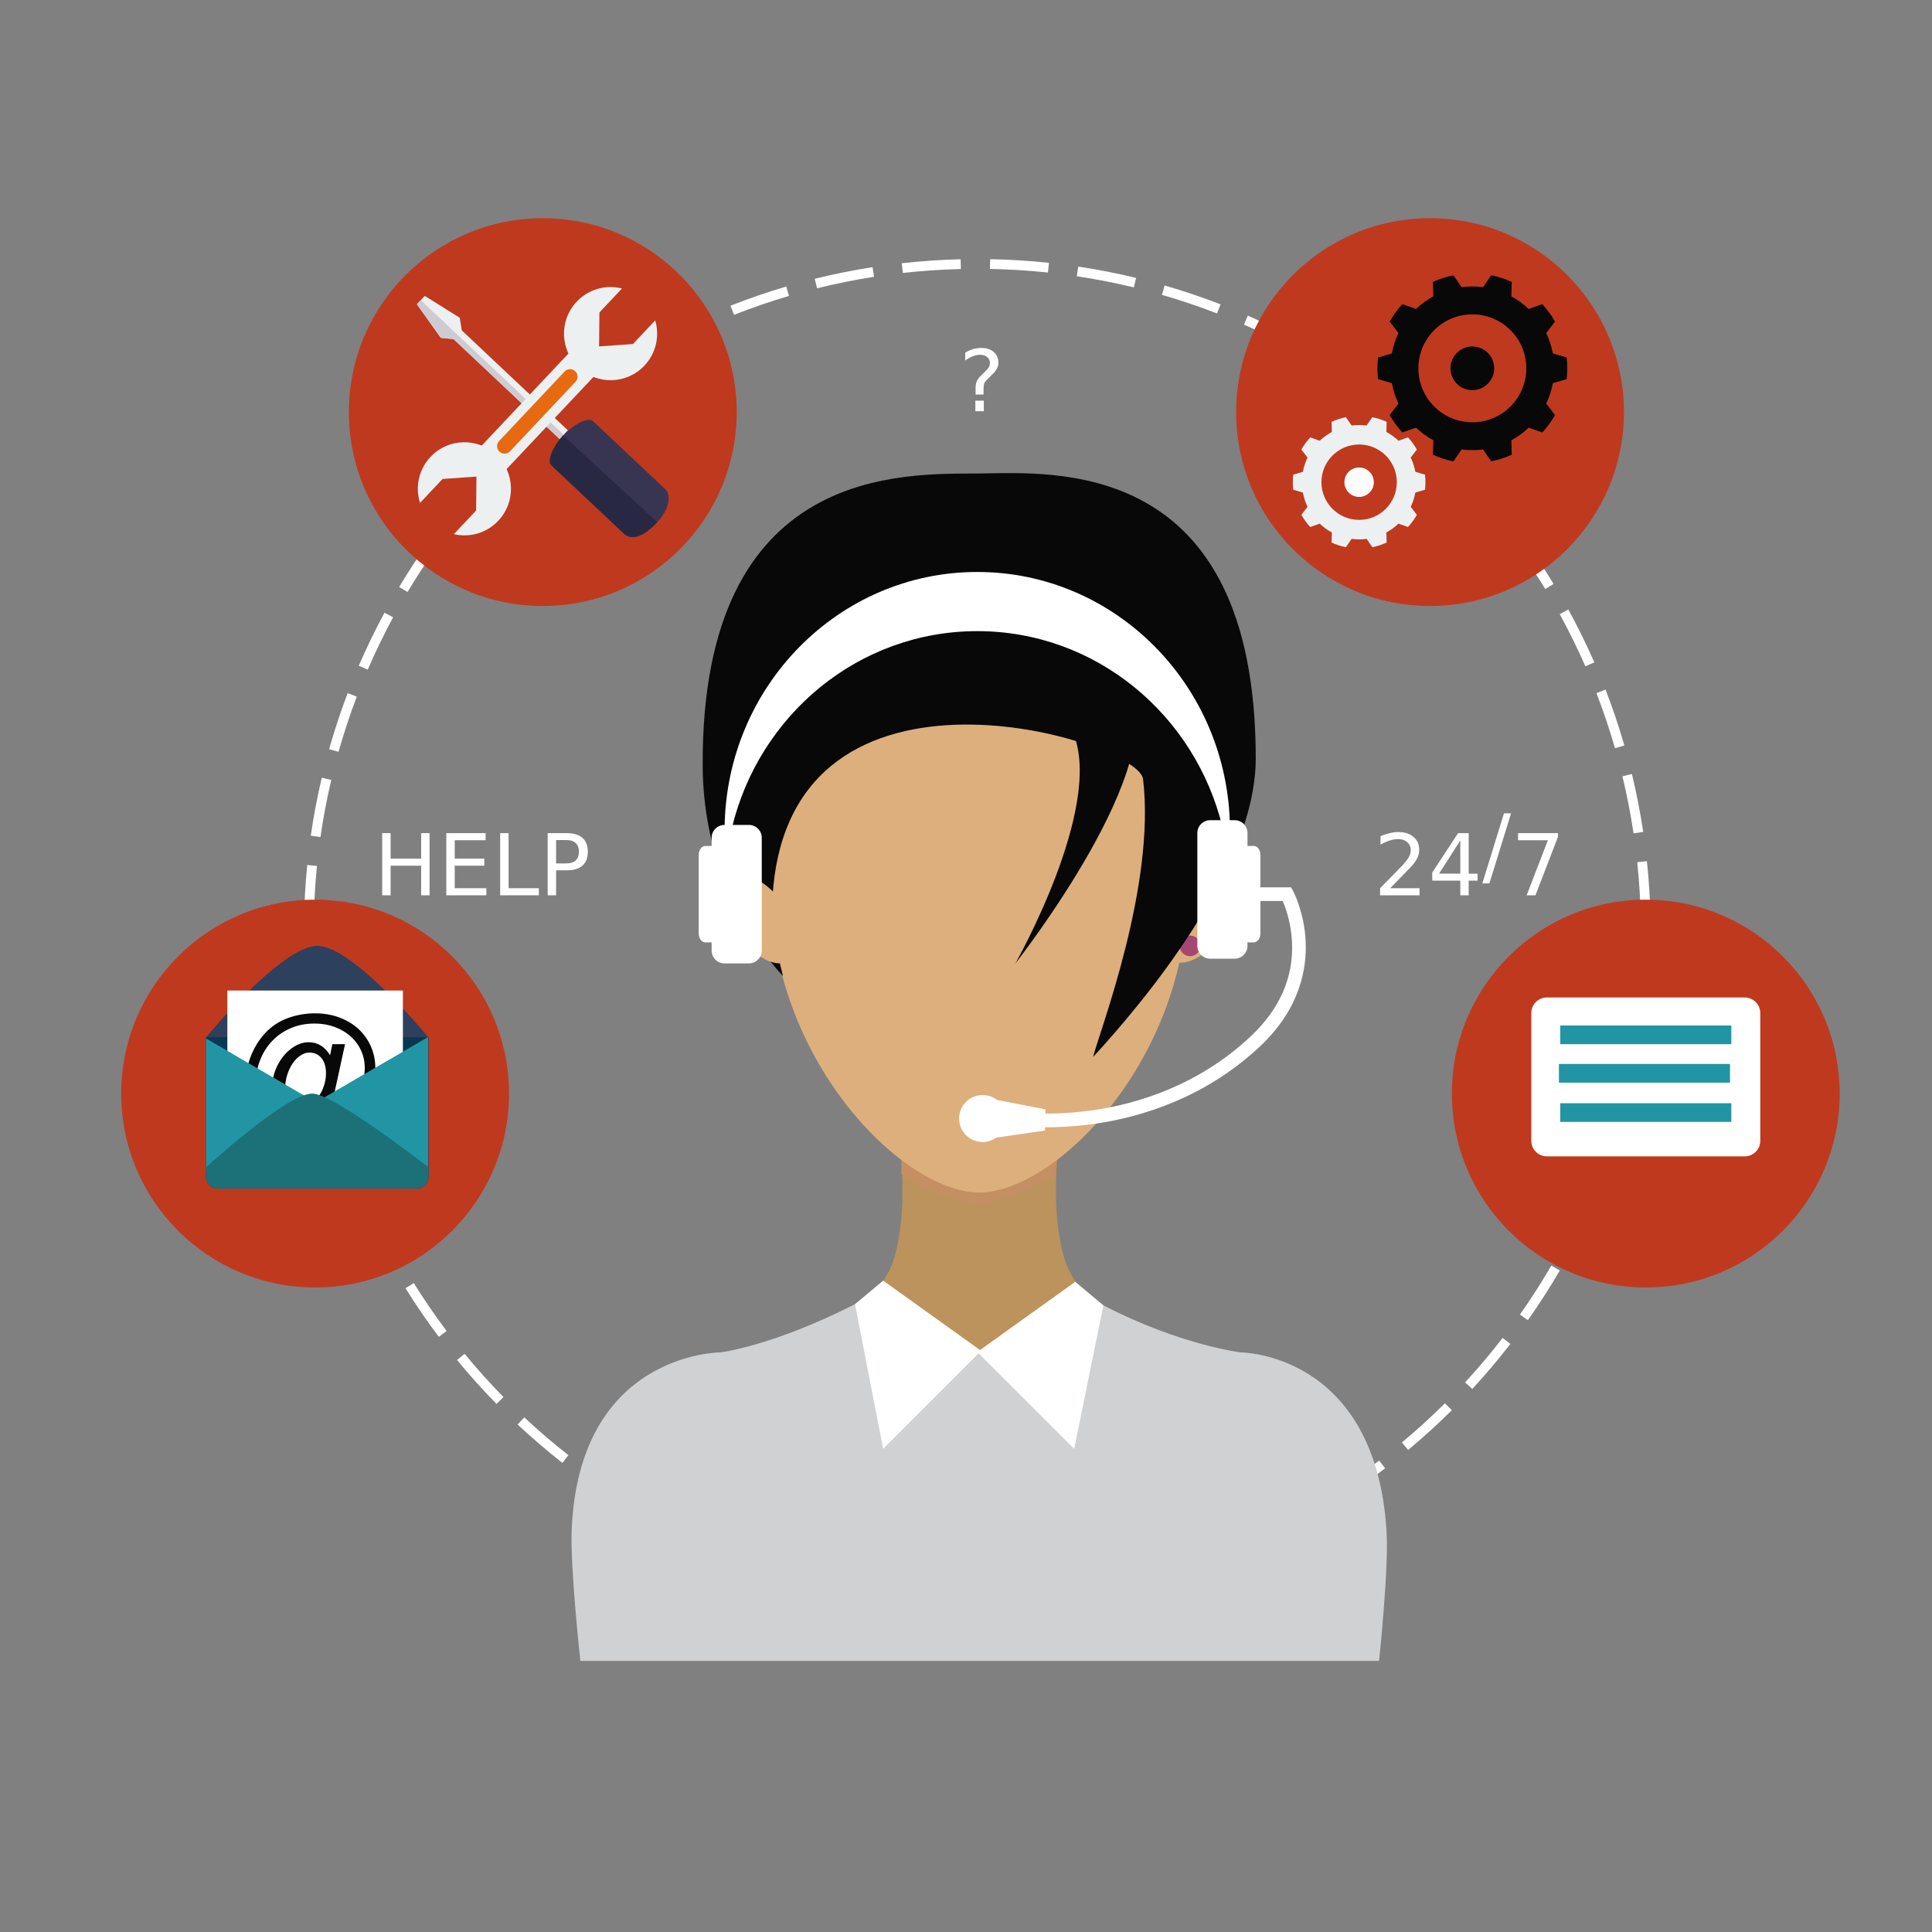 <?xml version="1.0" encoding="utf-8"?>
<!-- Generator: Adobe Illustrator 15.0.0, SVG Export Plug-In . SVG Version: 6.00 Build 0)  -->
<!DOCTYPE svg PUBLIC "-//W3C//DTD SVG 1.1//EN" "http://www.w3.org/Graphics/SVG/1.1/DTD/svg11.dtd">
<svg version="1.1" id="图层_1" xmlns="http://www.w3.org/2000/svg" xmlns:xlink="http://www.w3.org/1999/xlink" x="0px" y="0px"
	 width="566.93px" height="566.93px" viewBox="0 0 566.93 566.93" enable-background="new 0 0 566.93 566.93" xml:space="preserve">
<rect x="0" y="0" width="566.93" height="566.93" fill="#808080" stroke="none"/>
<path fill="#FFFFFF" d="M285.516,471.212c-5.76-0.037-11.576-0.324-17.284-0.854l0.266-2.855c5.627,0.524,11.358,0.806,17.037,0.843
	L285.516,471.212z M294.173,471.079l-0.104-2.863c5.672-0.209,11.393-0.67,17.002-1.367l0.354,2.844
	C305.734,470.401,299.93,470.867,294.173,471.079z M259.632,469.366c-5.699-0.781-11.427-1.827-17.028-3.106l0.639-2.796
	c5.517,1.261,11.163,2.29,16.779,3.063L259.632,469.366z M319.988,468.436l-0.477-2.827c5.588-0.945,11.197-2.151,16.676-3.582
	l0.725,2.773C331.354,466.252,325.658,467.476,319.988,468.436z M234.208,464.146c-5.543-1.526-11.084-3.318-16.471-5.327
	l1.003-2.685c5.307,1.979,10.768,3.744,16.23,5.247L234.208,464.146z M345.238,462.424l-0.85-2.739
	c5.412-1.673,10.816-3.608,16.059-5.754l1.086,2.651C356.211,458.76,350.727,460.726,345.238,462.424z M209.676,455.608
	c-5.292-2.247-10.55-4.755-15.629-7.46l1.347-2.528c5.004,2.664,10.187,5.137,15.402,7.348L209.676,455.608z M369.455,453.14
	l-1.201-2.603c5.141-2.372,10.24-5.005,15.156-7.819l1.426,2.488C379.848,448.063,374.674,450.73,369.455,453.14z M186.486,443.91
	c-4.95-2.922-9.832-6.1-14.513-9.446l1.667-2.331c4.613,3.299,9.424,6.431,14.301,9.309L186.486,443.91z M392.242,440.745
	l-1.531-2.42c4.785-3.028,9.496-6.305,14.004-9.741l1.738,2.28C401.879,434.352,397.098,437.675,392.242,440.745z M165.037,429.272
	c-4.523-3.545-8.949-7.332-13.15-11.259l1.957-2.094c4.141,3.869,8.502,7.604,12.96,11.096L165.037,429.272z M413.219,425.471
	l-1.834-2.201c4.35-3.628,8.598-7.492,12.615-11.485l2.02,2.034C421.939,417.87,417.633,421.789,413.219,425.471z M145.691,411.967
	c-4.027-4.108-7.921-8.438-11.571-12.878l2.214-1.819c3.597,4.372,7.435,8.643,11.403,12.688L145.691,411.967z M432.027,407.583
	l-2.104-1.943c3.842-4.164,7.549-8.548,11.012-13.03l2.268,1.753C439.688,398.91,435.93,403.359,432.027,407.583z M128.77,392.291
	c-3.458-4.595-6.751-9.398-9.792-14.274l2.432-1.516c2.997,4.805,6.243,9.537,9.65,14.066L128.77,392.291z M448.352,387.395
	l-2.342-1.652c3.27-4.636,6.369-9.467,9.217-14.361l2.479,1.439C454.814,377.787,451.67,382.691,448.352,387.395z M114.565,370.584
	c-2.826-5.01-5.461-10.201-7.834-15.432l2.61-1.184c2.339,5.155,4.936,10.272,7.72,15.206L114.565,370.584z M461.898,365.232
	l-2.541-1.329c2.635-5.023,5.074-10.222,7.252-15.45l2.646,1.104C467.045,354.861,464.568,360.137,461.898,365.232z
	 M103.336,347.211c-2.142-5.337-4.072-10.832-5.736-16.334l2.744-0.828c1.639,5.422,3.541,10.835,5.652,16.092L103.336,347.211z
	 M472.416,341.474l-2.693-0.984c1.945-5.322,3.678-10.793,5.145-16.262l2.768,0.742
	C476.146,330.521,474.389,336.073,472.416,341.474z M95.28,322.536c-1.417-5.566-2.605-11.269-3.529-16.946l2.829-0.46
	c0.909,5.596,2.08,11.214,3.477,16.699L95.28,322.536z M479.695,316.558l-2.797-0.619c1.225-5.522,2.217-11.177,2.955-16.798
	l2.84,0.372C481.947,305.217,480.938,310.954,479.695,316.558z M90.548,297.019c-0.672-5.695-1.102-11.502-1.277-17.26l2.865-0.088
	c0.173,5.677,0.596,11.399,1.259,17.012L90.548,297.019z M483.629,290.906l-2.855-0.246c0.488-5.63,0.734-11.363,0.734-17.043h2.867
	C484.375,279.379,484.125,285.196,483.629,290.906z M92.059,271.137l-2.866-0.036c0.071-5.759,0.397-11.573,0.964-17.278
	l2.852,0.283C92.449,259.729,92.129,265.459,92.059,271.137z M481.479,270.028c-0.104-5.676-0.455-11.406-1.047-17.026l2.85-0.298
	c0.6,5.702,0.957,11.514,1.063,17.272L481.479,270.028z M94.038,245.636l-2.836-0.408c0.819-5.695,1.901-11.417,3.216-17.008
	l2.79,0.656C95.912,234.385,94.845,240.024,94.038,245.636z M479.354,244.54c-0.84-5.608-1.938-11.24-3.264-16.74l2.785-0.672
	c1.346,5.582,2.461,11.299,3.313,16.989L479.354,244.54z M99.342,220.616l-2.759-0.777c1.561-5.532,3.389-11.062,5.433-16.437
	l2.678,1.018C102.682,209.718,100.88,215.167,99.342,220.616z M473.906,219.552c-1.568-5.442-3.402-10.881-5.445-16.165l2.672-1.035
	c2.074,5.363,3.936,10.884,5.527,16.406L473.906,219.552z M107.91,196.498l-2.631-1.136c2.278-5.277,4.822-10.52,7.557-15.58
	l2.521,1.362C112.661,186.13,110.155,191.296,107.91,196.498z M465.217,195.52c-2.273-5.184-4.805-10.332-7.527-15.303l2.514-1.377
	c2.764,5.044,5.334,10.269,7.639,15.53L465.217,195.52z M119.584,173.719l-2.458-1.473c2.953-4.932,6.161-9.793,9.536-14.452
	l2.32,1.682C125.657,164.067,122.494,168.859,119.584,173.719z M453.436,172.836c-2.934-4.841-6.121-9.615-9.471-14.188l2.313-1.693
	c3.398,4.64,6.633,9.482,9.609,14.396L453.436,172.836z M134.143,152.674l-2.246-1.78c3.573-4.503,7.389-8.904,11.342-13.082
	l2.083,1.971C141.425,143.899,137.664,148.237,134.143,152.674z M438.775,151.881c-3.541-4.419-7.326-8.736-11.242-12.831
	l2.072-1.981c3.973,4.156,7.811,8.536,11.406,13.02L438.775,151.881z M151.32,133.716l-1.994-2.059
	c4.131-4.001,8.487-7.867,12.948-11.49l1.808,2.225C159.684,125.962,155.391,129.772,151.32,133.716z M421.504,133.013
	c-4.092-3.922-8.406-7.709-12.82-11.26l1.793-2.233c4.482,3.602,8.859,7.445,13.01,11.424L421.504,133.013z M170.814,117.161
	l-1.708-2.302c4.62-3.428,9.441-6.692,14.335-9.701l1.502,2.442C180.12,110.564,175.366,113.781,170.814,117.161z M401.914,116.552
	c-4.57-3.356-9.344-6.549-14.184-9.489l1.488-2.45c4.912,2.984,9.752,6.223,14.393,9.628L401.914,116.552z M192.296,103.298
	l-1.392-2.505c5.027-2.794,10.235-5.396,15.481-7.735l1.166,2.617C202.383,97.979,197.25,100.544,192.296,103.298z M380.336,102.789
	c-4.973-2.729-10.123-5.267-15.309-7.544l1.15-2.624c5.264,2.312,10.49,4.887,15.533,7.656L380.336,102.789z M215.398,92.381
	l-1.05-2.667c5.349-2.107,10.856-4.002,16.369-5.632l0.811,2.749C226.096,88.436,220.669,90.303,215.398,92.381z M357.125,91.979
	c-5.283-2.048-10.721-3.884-16.162-5.457l0.795-2.753c5.521,1.596,11.041,3.458,16.402,5.537L357.125,91.979z M239.762,84.597
	l-0.69-2.782c5.574-1.381,11.283-2.532,16.968-3.42l0.442,2.832C250.88,82.101,245.254,83.235,239.762,84.597z M332.719,84.335
	c-5.502-1.331-11.133-2.433-16.74-3.276l0.424-2.834c5.691,0.855,11.406,1.974,16.988,3.324L332.719,84.335z M264.938,80.095
	l-0.318-2.849c5.699-0.635,11.507-1.028,17.267-1.168l0.07,2.866C276.28,79.08,270.554,79.468,264.938,80.095z M307.516,79.975
	c-5.619-0.595-11.348-0.949-17.025-1.056l0.054-2.865c5.761,0.107,11.571,0.469,17.272,1.072L307.516,79.975z"/>
<circle fill="#BF391F" cx="92.471" cy="320.902" r="56.9"/>
<circle fill="#BF391F" cx="159.279" cy="120.928" r="56.9"/>
<circle fill="#BF391F" cx="419.634" cy="120.928" r="56.899"/>
<circle fill="#BF391F" cx="482.942" cy="320.902" r="56.899"/>
<path fill="#080809" d="M408.426,112.439c0.389,2.107,1.049,4.118,1.947,5.993l-2.582,3.355c1.047,1.849,2.299,3.566,3.725,5.121
	l3.992-1.419c1.52,1.447,3.23,2.696,5.094,3.706l-0.119,4.234c1.902,0.869,3.916,1.53,6.018,1.954l2.396-3.496
	c1.031,0.136,2.082,0.206,3.15,0.206s2.119-0.07,3.15-0.206l2.396,3.496c2.1-0.424,4.117-1.085,6.018-1.954l-0.117-4.234
	c1.861-1.01,3.572-2.259,5.096-3.706l3.986,1.419c1.43-1.555,2.68-3.271,3.727-5.121l-2.582-3.355
	c0.9-1.875,1.561-3.886,1.947-5.993l4.059-1.196c0.117-1.039,0.18-2.095,0.18-3.166c0-1.07-0.063-2.126-0.18-3.167l-4.059-1.195
	c-0.387-2.107-1.047-4.118-1.947-5.994l2.582-3.354c-1.047-1.849-2.297-3.565-3.727-5.121l-3.986,1.42
	c-1.523-1.447-3.234-2.697-5.096-3.708l0.117-4.233c-1.9-0.87-3.918-1.53-6.018-1.955l-2.396,3.496
	c-1.031-0.135-2.082-0.206-3.15-0.206s-2.119,0.07-3.15,0.206L426.5,80.77c-2.102,0.425-4.115,1.085-6.018,1.955l0.119,4.233
	c-1.863,1.011-3.574,2.26-5.094,3.708l-3.992-1.42c-1.426,1.555-2.678,3.272-3.725,5.121l2.582,3.354
	c-0.898,1.876-1.559,3.887-1.947,5.994l-4.059,1.195c-0.117,1.041-0.178,2.097-0.178,3.167c0,1.071,0.061,2.127,0.178,3.166
	L408.426,112.439z M416.213,108.077c0-8.745,7.088-15.833,15.834-15.833s15.834,7.089,15.834,15.833
	c0,8.746-7.088,15.835-15.834,15.835S416.213,116.823,416.213,108.077z"/>
<circle fill="#080809" cx="432.047" cy="108.077" r="6.414"/>
<path fill="#EDF0F1" d="M382.322,144.542c0.27,1.472,0.73,2.876,1.359,4.187l-1.803,2.343c0.73,1.291,1.605,2.49,2.602,3.576
	l2.785-0.991c1.064,1.011,2.258,1.883,3.559,2.589l-0.082,2.957c1.328,0.608,2.736,1.07,4.207,1.366l1.672-2.441
	c0.721,0.095,1.455,0.144,2.201,0.144c0.744,0,1.479-0.049,2.199-0.144l1.674,2.441c1.467-0.296,2.877-0.758,4.203-1.366
	l-0.08-2.957c1.299-0.707,2.494-1.579,3.557-2.589l2.787,0.991c0.998-1.085,1.871-2.285,2.604-3.576l-1.805-2.343
	c0.629-1.311,1.09-2.715,1.359-4.187l2.834-0.836c0.082-0.726,0.127-1.462,0.127-2.211s-0.045-1.486-0.127-2.212l-2.834-0.835
	c-0.27-1.472-0.73-2.876-1.359-4.187l1.805-2.342c-0.732-1.292-1.605-2.491-2.604-3.577l-2.787,0.991
	c-1.063-1.01-2.258-1.883-3.557-2.589l0.08-2.957c-1.326-0.606-2.736-1.069-4.203-1.366l-1.674,2.441
	c-0.721-0.093-1.455-0.143-2.199-0.143c-0.746,0-1.48,0.05-2.201,0.143l-1.672-2.441c-1.471,0.296-2.879,0.759-4.207,1.366
	l0.082,2.957c-1.301,0.706-2.494,1.579-3.559,2.589l-2.785-0.991c-0.996,1.086-1.871,2.286-2.602,3.577l1.803,2.342
	c-0.629,1.311-1.09,2.715-1.359,4.187l-2.836,0.835c-0.082,0.726-0.125,1.463-0.125,2.212s0.043,1.485,0.125,2.211L382.322,144.542z
	 M387.762,141.495c0-6.108,4.951-11.061,11.061-11.061c6.107,0,11.059,4.953,11.059,11.061c0,6.108-4.951,11.061-11.059,11.061
	C392.713,152.555,387.762,147.603,387.762,141.495z"/>
<circle fill="#FFFFFF" cx="398.822" cy="141.495" r="4.319"/>
<path fill="#FFFFFF" d="M516.541,334.746c0,2.53-2.053,4.581-4.582,4.581h-58.033c-2.529,0-4.582-2.051-4.582-4.581v-37.459
	c0-2.53,2.053-4.582,4.582-4.582h58.033c2.529,0,4.582,2.052,4.582,4.582V334.746z"/>
<path fill="#383552" d="M183.08,156.584l-21.264-20.029c-1.482-1.397,0.731-5.949,3.542-8.934c2.725-2.893,7.185-5.425,8.667-4.028
	l21.265,20.028c1.482,1.397,1.534,5.392-2.481,9.655C187.587,158.82,184.562,157.98,183.08,156.584z"/>
<polygon fill="#EDF0F1" points="166.631,126.269 135.51,96.955 134.912,93.247 124.65,86.827 122.341,89.279 129.355,99.132 
	133.094,99.508 164.221,128.827 "/>
<polygon fill="#CFCBD2" points="123.47,88.081 122.341,89.279 129.355,99.132 133.094,99.508 164.221,128.827 165.4,127.575 "/>
<path fill="#EDF0F1" d="M145.646,133.489c-5.495-5.175-14.146-4.916-19.318,0.578c-3.522,3.74-4.527,8.94-3.078,13.513l6.626-7.035
	l9.937-0.697l-0.101,9.962l-6.537,6.94c4.582,1.063,9.591-0.271,13.049-3.942C151.398,147.313,151.14,138.664,145.646,133.489z"/>
<path fill="#EDF0F1" d="M169.795,107.851c-5.495-5.176-5.754-13.826-0.577-19.319c3.521-3.739,8.652-5.052,13.302-3.879
	l-6.625,7.035l-0.102,9.961l9.937-0.696l6.538-6.94c1.334,4.51,0.303,9.589-3.155,13.26
	C183.939,112.766,175.29,113.025,169.795,107.851z"/>
<rect x="152.7" y="100.379" transform="matrix(0.728 0.686 -0.686 0.728 125.657 -75.312)" fill="#EDF0F1" width="10.041" height="40.581"/>
<path fill="#E76A11" d="M149.66,132.431c-0.832,0.882-2.223,0.924-3.105,0.093c-0.882-0.832-0.924-2.221-0.093-3.105l19.22-20.405
	c0.832-0.882,2.222-0.924,3.105-0.093c0.883,0.832,0.925,2.222,0.093,3.106L149.66,132.431z"/>
<path fill="#292843" d="M165.232,127.754c-2.751,2.985-4.878,7.425-3.417,8.801l21.264,20.029c1.482,1.396,4.508,2.235,9.728-3.308
	l0.062-0.066L165.232,127.754z"/>
<path fill="#BC935D" d="M363.695,396.928c-37.922-3.667-48.799-18.646-51.5-28.13c-5.262-18.468,0-44.03,0-44.03H287.34h-24.854
	c0,0,5.261,25.563,0,44.03c-2.701,9.483-13.579,24.463-51.5,28.13c-37.922,3.672-42.816,41.584-42.816,52.591
	c0,11.005,2.203,37.914,2.203,37.914h233.936c0,0,2.201-26.909,2.201-37.914C406.51,438.512,401.617,400.6,363.695,396.928z"/>
<path fill="#CFD1D3" d="M364.059,396.852c0,0-17.885-2.196-40.273-13.804c-9.365-4.855-23.813,13.114-36.08,13.114
	c-13.081,0-27.567-18.151-36.81-13.46c-24.444,12.408-39.544,14.149-39.544,14.149s-41.765,0-43.612,52.591
	c-0.386,11.001,2.557,37.914,2.557,37.914h117.409h116.971c0,0,2.863-26.928,2.201-37.914
	C403.701,396.852,364.059,396.852,364.059,396.852z"/>
<path fill="#C48F62" d="M264.518,339.327c0,1.7,0,5.28,0,5.28s12.91,8.427,22.519,8.427c9.607,0,22.518-8.427,22.518-8.427
	s0-3.58,0-5.28H264.518z"/>
<path fill="#DDAF7C" d="M287.34,172.025c-33.797,0.257-61.142,39.991-61.142,88.973c0,48.912,37.69,88.604,61.142,88.973
	c23.451-0.369,61.145-40.061,61.145-88.973C348.484,212.017,321.139,172.282,287.34,172.025z"/>
<ellipse transform="matrix(-0.818 -0.576 0.576 -0.818 484.564 693.062)" fill="#DDAF7C" cx="352.013" cy="269.811" rx="8.029" ry="14.718"/>
<circle fill="#A44773" cx="349.203" cy="277.563" r="3.029"/>
<polygon fill="#FFFFFF" points="315.525,376.137 287.579,396.162 259.156,375.794 250.896,382.702 259.152,425.144 287.169,397.126 
	315.211,425.144 323.785,383.048 "/>
<path fill="#080809" d="M368.488,222.478c-0.068-88.739-59.648-83.771-81.148-83.537c-21.498,0.234-81.583-3.129-81.144,85.786
	c0.118,24.065,8.999,45.861,23.563,61.688c-1.921-7.628-3.565-15.689-3.009-23.977c5.132-76.408,107.326-45.149,108.669-33.858
	c3.748,31.483-12.746,73.962-14.664,81.591C335.318,294.343,368.512,254.994,368.488,222.478z"/>
<ellipse transform="matrix(0.818 -0.576 0.576 0.818 -114.64 177.588)" fill="#DDAF7C" cx="223.092" cy="269.811" rx="8.029" ry="14.718"/>
<path fill="#080809" d="M293.802,192.273c0,0,13.077,2.749,21.235,23.123c8.736,21.817-17.079,67.309-17.079,67.309
	s47.062-59.877,32.667-80.938c-14.398-21.059-27.941-19.487-27.941-19.487L293.802,192.273z"/>
<path fill="#FFFFFF" d="M223.535,278.931c0,2.085-1.69,3.774-3.774,3.774h-7.167c-2.084,0-3.773-1.689-3.773-3.774v-33.089
	c0-2.084,1.688-3.774,3.773-3.774h7.167c2.084,0,3.774,1.689,3.774,3.774V278.931z"/>
<path fill="#FFFFFF" d="M366.066,277.541c0,2.086-1.691,3.776-3.775,3.776h-7.166c-2.086,0-3.775-1.69-3.775-3.776v-33.089
	c0-2.084,1.689-3.775,3.775-3.775h7.166c2.084,0,3.775,1.69,3.775,3.775V277.541z"/>
<path fill="#FFFFFF" d="M369.855,273.908c0,1.453-0.869,2.629-1.943,2.629h-3.693c-1.072,0-1.943-1.176-1.943-2.629v-23.044
	c0-1.451,0.871-2.628,1.943-2.628h3.693c1.074,0,1.943,1.177,1.943,2.628V273.908z"/>
<path fill="#FFFFFF" d="M212.611,273.908c0,1.453-0.871,2.629-1.945,2.629h-3.691c-1.075,0-1.945-1.176-1.945-2.629v-23.045
	c0-1.45,0.87-2.627,1.945-2.627h3.691c1.074,0,1.945,1.177,1.945,2.627V273.908z"/>
<polygon fill="#FFFFFF" points="306.773,325.523 288.469,321.997 288.186,334.438 306.635,331.743 "/>
<circle fill="#FFFFFF" cx="288.329" cy="328.218" r="6.893"/>
<path fill="#FFFFFF" d="M307.021,330.791c-5.908,0-9.594-0.554-9.847-0.592l0.61-3.964h0.001c0.166,0.024,10.095,1.48,23.534-0.533
	c12.371-1.855,30.359-7.125,45.791-21.688c8.463-7.99,12.508-17.272,12.02-27.594c-0.271-5.699-1.896-10.105-2.734-12.028h-7.908
	v-4.012h10.377l0.568,1.053c0.135,0.249,3.297,6.204,3.703,14.798c0.379,7.934-1.619,19.703-13.271,30.699
	c-16.232,15.322-35.113,20.834-48.096,22.76C316.084,330.535,311.041,330.791,307.021,330.791z"/>
<path fill="#0C3753" d="M60.438,304.309v40.932c0,1.936,1.446,3.503,3.228,3.503h58.868c1.782,0,3.227-1.567,3.227-3.503v-40.932
	H60.438z"/>
<path fill="#2D405D" d="M60.564,304.309c0,0,22.007-26.744,32.536-26.744c10.529,0,32.536,26.744,32.536,26.744H60.564z"/>
<rect x="66.714" y="290.663" fill="#FFFFFF" width="51.512" height="46.212"/>
<path fill="#080809" d="M107.393,327.845h3.721c-0.868,1.807-2.363,3.507-4.486,5.107c-1.861,1.434-3.9,2.483-6.12,3.153
	c-2.219,0.667-4.769,1.001-7.649,1.001c-3.225,0-6.13-0.425-8.714-1.281c-2.584-0.855-4.778-2.085-6.584-3.69
	c-1.807-1.605-3.185-3.564-4.134-5.883c-0.952-2.313-1.427-4.893-1.427-7.73c0-2.495,0.375-4.91,1.127-7.246
	c0.75-2.337,1.829-4.458,3.235-6.368c1.406-1.909,3.039-3.441,4.9-4.6c0.964-0.619,2.07-1.154,3.318-1.602
	c1.247-0.45,2.538-0.787,3.875-1.015c1.338-0.228,2.667-0.34,3.989-0.34c3.364,0,6.397,0.692,9.098,2.077
	c2.702,1.384,4.81,3.313,6.327,5.779c1.516,2.467,2.274,5.223,2.274,8.27c0,2.495-0.589,4.886-1.769,7.173
	c-1.178,2.286-2.731,4.135-4.662,5.54c-1.93,1.406-3.935,2.109-6.016,2.109c-2.191,0-3.459-0.744-3.804-2.232
	c-0.096-0.33-0.159-0.744-0.186-1.24c-0.952,1.088-1.978,1.941-3.081,2.553c-1.103,0.614-2.192,0.92-3.266,0.92
	c-1.379,0-2.64-0.41-3.784-1.229c-1.145-0.82-2.047-1.937-2.709-3.349c-0.661-1.415-0.991-2.989-0.991-4.725
	c0-2.178,0.514-4.289,1.54-6.338c1.028-2.046,2.375-3.696,4.045-4.951c1.669-1.253,3.378-1.879,5.129-1.879
	c2.606,0,4.696,1.271,6.268,3.818l0.674-3.241h3.716l-3.018,13.893c-0.069,0.345-0.12,0.602-0.155,0.773
	c-0.034,0.173-0.079,0.397-0.134,0.673c-0.193,0.813-0.289,1.406-0.289,1.779c0,0.343,0.145,0.654,0.434,0.931
	c0.29,0.275,0.621,0.413,0.993,0.413c0.456,0,1.066-0.21,1.831-0.63c0.765-0.421,1.485-0.929,2.162-1.521
	c0.648-0.604,1.212-1.261,1.694-1.964c0.484-0.702,0.887-1.446,1.211-2.231c0.324-0.785,0.583-1.609,0.776-2.471
	c0.193-0.861,0.289-1.747,0.289-2.657c0-2.439-0.641-4.658-1.921-6.657c-1.282-1.998-3.057-3.562-5.325-4.693
	c-2.267-1.13-4.786-1.694-7.556-1.694c-2.44,0-4.711,0.438-6.811,1.313c-2.103,0.875-3.933,2.12-5.49,3.733
	c-1.558,1.61-2.764,3.513-3.618,5.704c-0.855,2.192-1.282,4.557-1.282,7.091c0,3.321,0.707,6.176,2.12,8.561
	c1.412,2.383,3.456,4.199,6.13,5.446c2.673,1.248,5.892,1.871,9.655,1.871c2.164,0,4.113-0.227,5.85-0.683
	c1.737-0.453,3.391-1.177,4.962-2.171c0.938-0.591,1.634-1.095,2.088-1.509C106.296,329.292,106.813,328.673,107.393,327.845z
	 M83.68,319.245c0,1.13,0.192,2.153,0.578,3.069c0.386,0.917,0.913,1.629,1.581,2.141c0.668,0.511,1.429,0.764,2.283,0.764
	c0.924,0,1.836-0.285,2.739-0.857c0.901-0.572,1.719-1.35,2.448-2.336s1.306-2.1,1.726-3.34c0.421-1.24,0.63-2.508,0.63-3.804
	c0-1.212-0.199-2.273-0.6-3.186c-0.4-0.907-0.963-1.606-1.694-2.096c-0.73-0.49-1.591-0.734-2.584-0.734
	c-0.881,0-1.752,0.287-2.613,0.857c-0.862,0.572-1.623,1.341-2.284,2.305c-0.661,0.966-1.195,2.093-1.602,3.381
	C83.883,316.699,83.68,317.977,83.68,319.245z"/>
<polygon fill="#2295A4" points="125.636,343.245 93.758,322.848 125.636,304.309 "/>
<polygon fill="#2295A4" points="60.49,343.687 92.368,323.287 60.49,304.751 "/>
<path fill="#1C7078" d="M60.438,342.571l0.018,3.04c0.17,1.76,1.543,3.132,3.21,3.132h58.868c1.667,0,3.039-1.372,3.209-3.132
	l0.018-3.051c0,0-27.97-21.802-34.215-21.658C83.86,321.08,60.438,342.571,60.438,342.571z"/>
<rect x="457.838" y="300.923" fill="#2295A4" width="50.209" height="5.485"/>
<rect x="457.449" y="312.21" fill="#2295A4" width="50.207" height="5.487"/>
<rect x="457.838" y="323.729" fill="#2295A4" width="50.209" height="5.485"/>
<path fill="#FFFFFF" d="M214.79,242.868c7.986-33.114,37.182-57.668,71.986-57.668c34.807,0,64,24.554,71.986,57.668h2.16
	c-0.477-41.519-33.486-75.026-74.146-75.026c-40.658,0-73.669,33.507-74.145,75.026H214.79z"/>
<polygon fill="#FFFFFF" points="112.152,244.478 114.62,244.478 114.62,251.956 123.586,251.956 123.586,244.478 126.054,244.478 
	126.054,262.717 123.586,262.717 123.586,254.032 114.62,254.032 114.62,262.717 112.152,262.717 "/>
<polygon fill="#FFFFFF" points="130.966,244.478 142.498,244.478 142.498,246.556 133.433,246.556 133.433,251.956 142.12,251.956 
	142.12,254.032 133.433,254.032 133.433,260.641 142.718,260.641 142.718,262.717 130.966,262.717 "/>
<polygon fill="#FFFFFF" points="146.773,244.478 149.242,244.478 149.242,260.641 158.123,260.641 158.123,262.717 146.773,262.717 
	"/>
<path fill="#FFFFFF" d="M160.713,244.478h5.571c2.043,0,3.588,0.462,4.635,1.387c1.047,0.924,1.57,2.278,1.57,4.062
	c0,1.8-0.523,3.161-1.57,4.08c-1.047,0.92-2.592,1.381-4.635,1.381h-3.103v7.33h-2.468V244.478z M163.182,246.505v6.854h3.103
	c1.147,0,2.035-0.296,2.662-0.892c0.627-0.595,0.942-1.441,0.942-2.541c0-1.092-0.314-1.935-0.942-2.528
	c-0.627-0.595-1.515-0.893-2.662-0.893H163.182z"/>
<path fill="#FFFFFF" d="M407.941,260.641h8.613v2.076h-11.582v-2.076c0.938-0.97,2.213-2.271,3.828-3.904
	c1.619-1.633,2.633-2.686,3.051-3.158c0.787-0.888,1.342-1.64,1.654-2.254c0.313-0.614,0.471-1.219,0.471-1.813
	c0-0.97-0.34-1.76-1.021-2.37c-0.68-0.612-1.564-0.917-2.656-0.917c-0.773,0-1.59,0.134-2.449,0.402
	c-0.859,0.269-1.779,0.677-2.756,1.222v-2.492c0.996-0.399,1.924-0.7,2.787-0.903c0.861-0.204,1.652-0.306,2.369-0.306
	c1.889,0,3.395,0.473,4.521,1.417c1.121,0.944,1.684,2.207,1.684,3.786c0,0.75-0.141,1.461-0.42,2.132
	c-0.281,0.672-0.793,1.465-1.533,2.376c-0.205,0.237-0.852,0.918-1.943,2.045C411.467,257.035,409.928,258.612,407.941,260.641z"/>
<path fill="#FFFFFF" d="M427.867,244.478h3.104v11.888h2.6v2.052h-2.6v4.3h-2.457v-4.3h-8.234v-2.383L427.867,244.478z
	 M428.514,246.627l-6.23,9.738h6.23V246.627z"/>
<polygon fill="#FFFFFF" points="441.328,238.676 443.406,238.676 437.053,259.237 434.977,259.237 "/>
<polygon fill="#FFFFFF" points="445.459,244.478 457.186,244.478 457.186,245.529 450.564,262.717 447.988,262.717 454.217,246.556 
	445.459,246.556 "/>
<path fill="#FFFFFF" d="M288.617,115.771h-2.334v-1.881c0-0.822,0.115-1.499,0.344-2.028c0.227-0.53,0.708-1.145,1.441-1.845
	l1.101-1.087c0.464-0.432,0.799-0.839,1.008-1.223c0.207-0.381,0.31-0.772,0.31-1.172c0-0.724-0.267-1.311-0.799-1.758
	c-0.535-0.448-1.239-0.672-2.121-0.672c-0.643,0-1.33,0.143-2.057,0.428c-0.729,0.285-1.49,0.701-2.278,1.246v-2.297
	c0.765-0.463,1.542-0.811,2.325-1.038c0.787-0.228,1.6-0.342,2.438-0.342c1.499,0,2.702,0.396,3.61,1.185
	c0.908,0.789,1.363,1.832,1.363,3.126c0,0.62-0.148,1.208-0.441,1.766c-0.294,0.558-0.807,1.187-1.539,1.887l-1.074,1.05
	c-0.385,0.383-0.654,0.683-0.813,0.898c-0.158,0.215-0.271,0.426-0.337,0.629c-0.049,0.171-0.084,0.378-0.109,0.624
	c-0.025,0.244-0.037,0.579-0.037,1V115.771z M286.21,117.566h2.482v3.104h-2.482V117.566z"/>
</svg>
